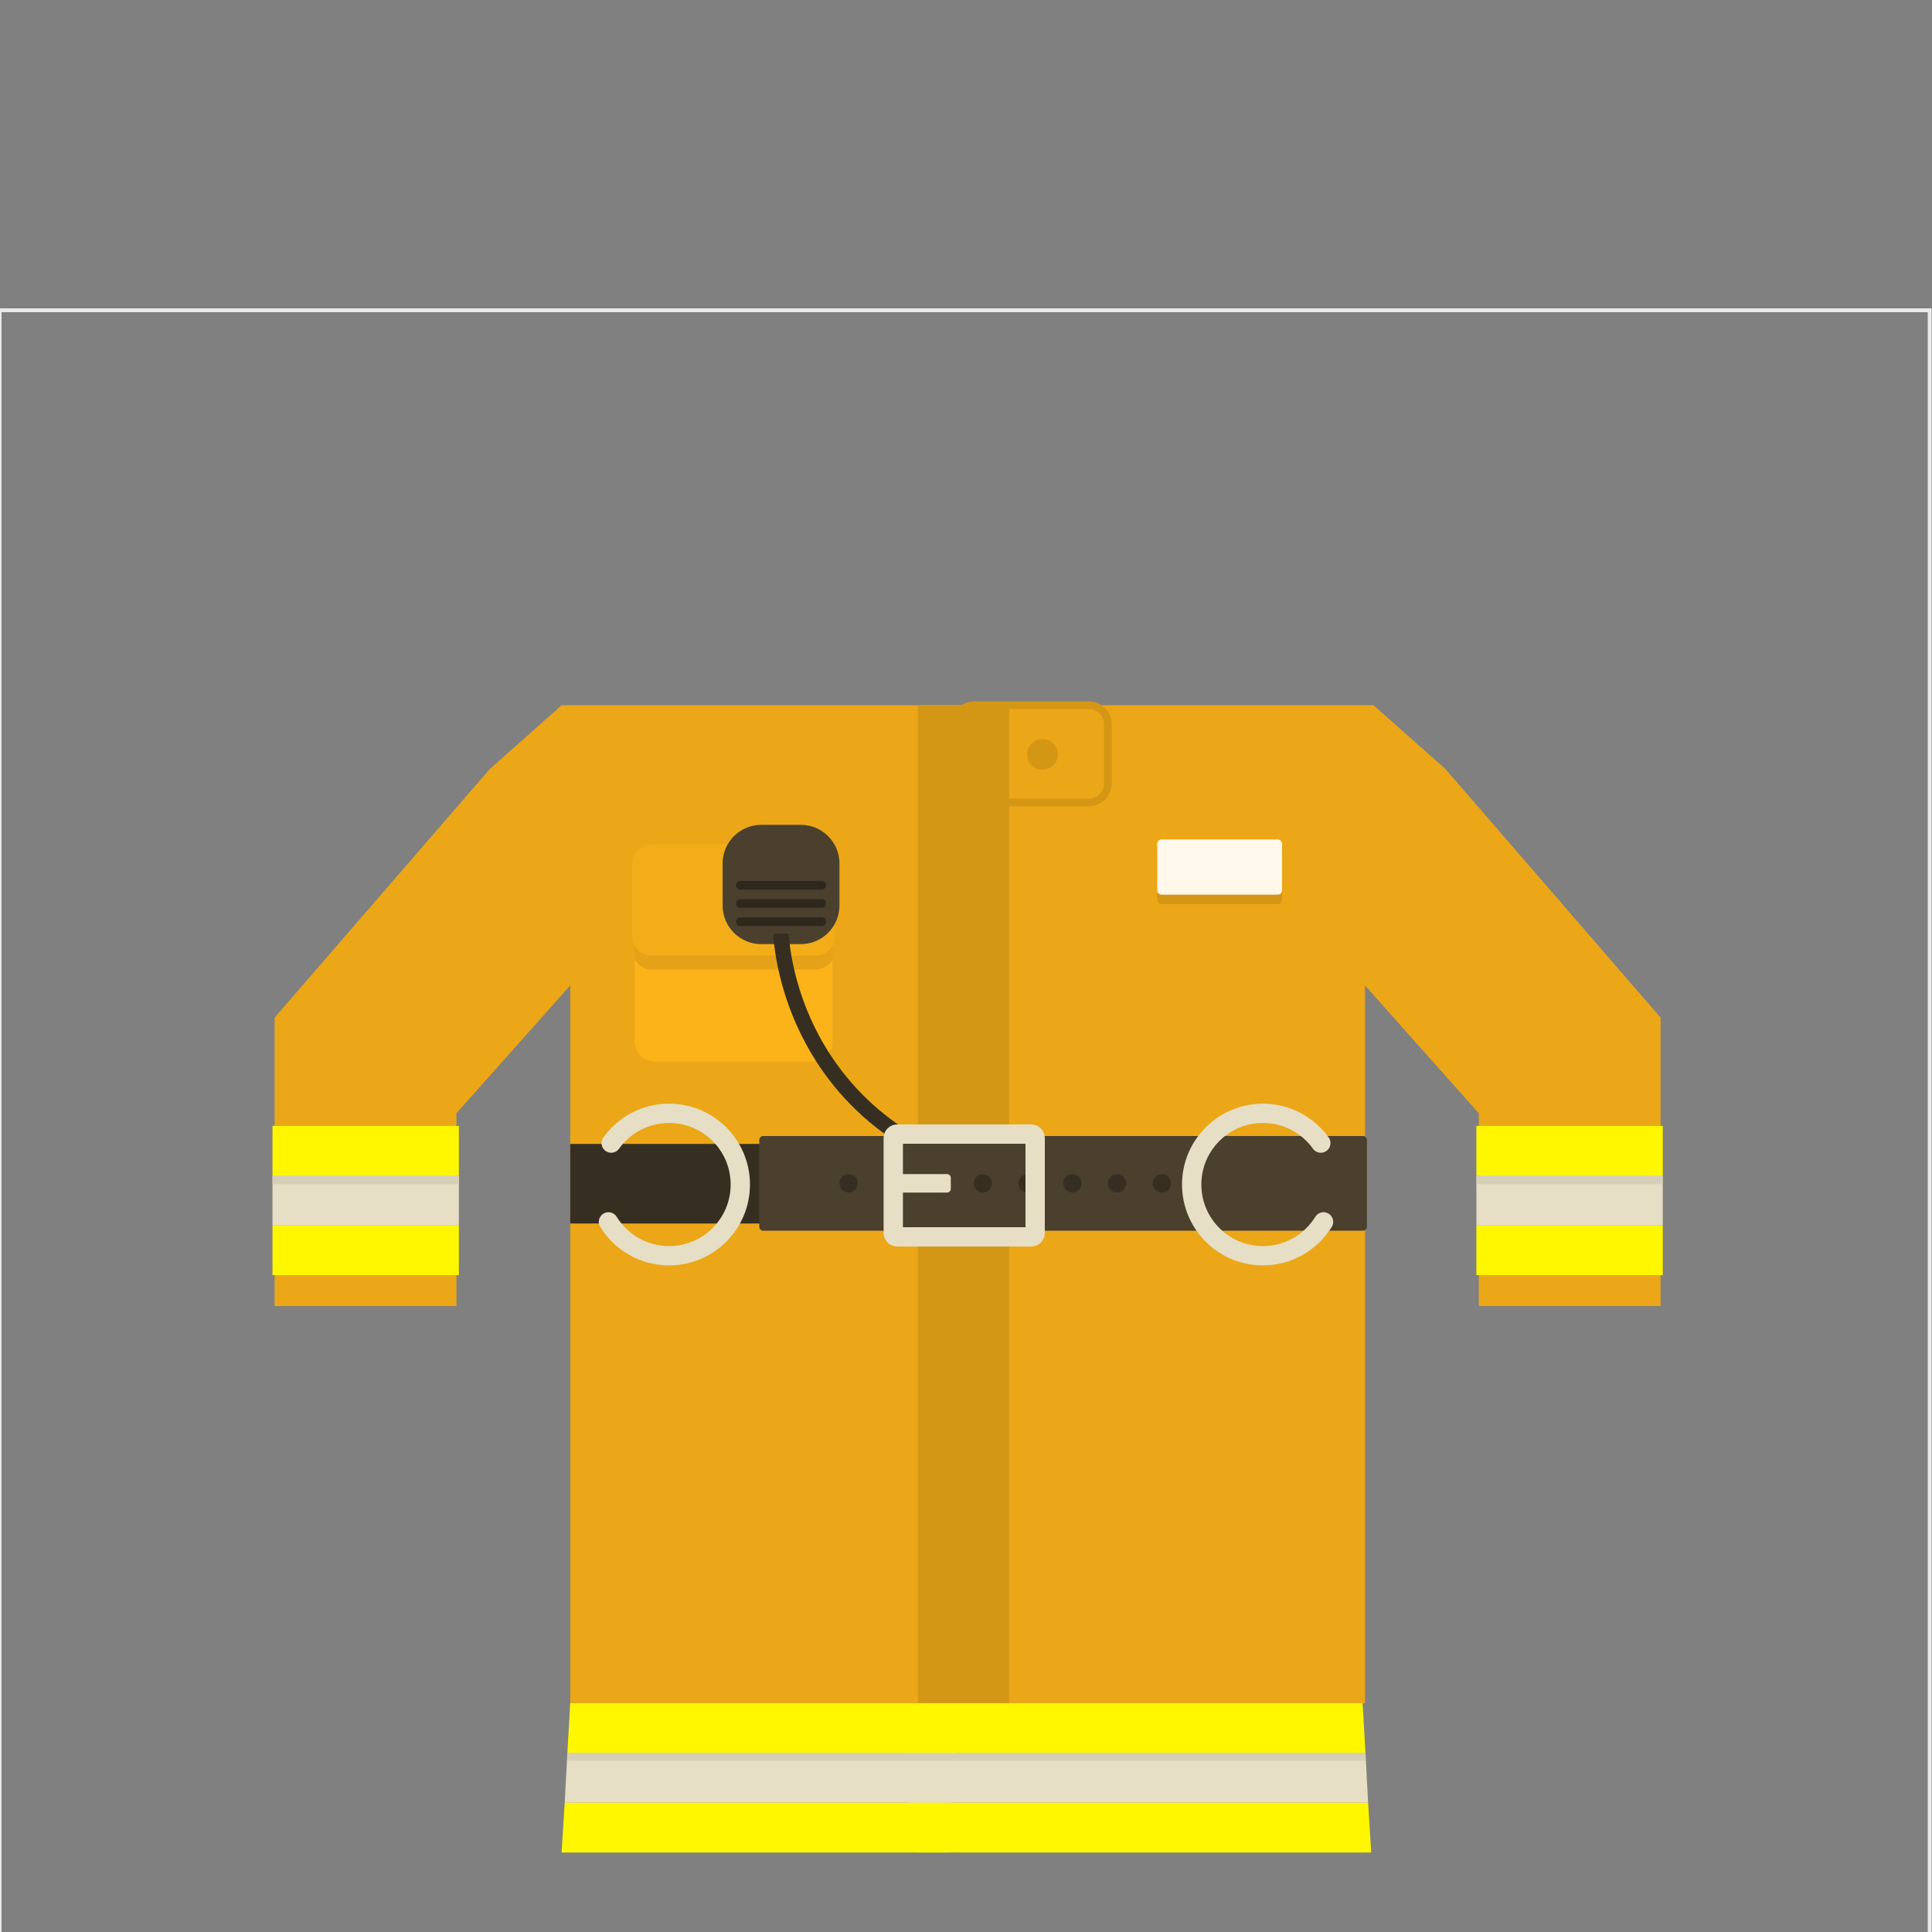 <?xml version="1.0" encoding="utf-8"?>
<!-- Generator: Adobe Illustrator 16.0.4, SVG Export Plug-In . SVG Version: 6.00 Build 0)  -->
<!DOCTYPE svg PUBLIC "-//W3C//DTD SVG 1.1//EN" "http://www.w3.org/Graphics/SVG/1.1/DTD/svg11.dtd">
<svg version="1.1" id="content" xmlns="http://www.w3.org/2000/svg" xmlns:xlink="http://www.w3.org/1999/xlink" x="0px" y="0px"
	 width="500px" height="500px" viewBox="0 0 500 500" enable-background="new 0 0 500 500" xml:space="preserve">
<rect x="0" y="0" width="500" height="500" fill="#808080" stroke="none"/>
<g id="bounds">
	<rect x="-0.1" y="80.3" fill="none" stroke="#EAEAEA" stroke-miterlimit="10" width="499.5" height="499.5"/>
</g>
<rect id="position" x="0.5" y="0.5" display="none" fill="none" stroke="#000000" width="499" height="499"/>
<g>
	<polygon fill="#EBA718" points="374.06,199.01 355.46,182.5 353.26,182.5 147.573,182.5 145.373,182.5 126.773,199.01 
		71.073,263.357 71.073,338.01 118.122,338.01 118.122,288.109 147.573,255.025 147.573,440.8 353.26,440.8 353.26,255.025 
		382.711,288.109 382.711,338.01 429.76,338.01 429.76,263.357 	"/>
	<g>
		<path fill="#D49715" d="M331.793,232.837c0,0.631-0.512,1.143-1.144,1.143h-30.008c-0.631,0-1.144-0.512-1.144-1.143v-12.003
			c0-0.631,0.512-1.143,1.144-1.143h30.008c0.632,0,1.144,0.512,1.144,1.143V232.837z"/>
		<path fill="#FFF8EB" d="M331.793,230.396c0,0.631-0.512,1.143-1.144,1.143h-30.008c-0.631,0-1.144-0.512-1.144-1.143v-12.003
			c0-0.631,0.512-1.143,1.144-1.143h30.008c0.632,0,1.144,0.512,1.144,1.143V230.396z"/>
		<path fill="#FCB31A" d="M215.444,269.503c0,2.886-2.339,5.224-5.224,5.224h-40.746c-2.885,0-5.224-2.338-5.224-5.224v-44.946
			c0-2.885,2.339-5.224,5.224-5.224h40.746c2.885,0,5.224,2.339,5.224,5.224V269.503z"/>
		<path opacity="0.5" fill="#CF9316" enable-background="new    " d="M168.604,222.067c-1.881,0-3.5,1.051-4.354,2.587v23.659
			c0.854,1.536,2.473,2.587,4.354,2.587h42.504c1.868,0,3.479-1.039,4.336-2.555v-23.723c-0.857-1.518-2.468-2.555-4.336-2.555
			H168.604z"/>
		<path fill="#F2AD19" d="M216.108,242.328c0,2.761-2.238,5-5,5h-42.504c-2.761,0-5-2.239-5-5v-18.833c0-2.761,2.239-5,5-5h42.504
			c2.762,0,5,2.239,5,5V242.328z"/>
		<path fill="none" stroke="#D49715" stroke-width="2" stroke-miterlimit="10" d="M286.725,202.691c0,2.761-2.238,5-5,5h-29.631
			c-2.762,0-5-2.239-5-5V187.5c0-2.761,2.239-5,5-5h29.631c2.762,0,5,2.239,5,5V202.691z"/>
		<rect x="237.533" y="182.5" fill="#D49715" width="23.634" height="258.3"/>
		<rect x="147.573" y="296.047" fill="#362F21" width="205.987" height="20.596"/>
		<path fill="#CF9315" d="M213.793,229.097c0-0.623-0.504-1.127-1.127-1.127h-21.067c-0.623,0-1.127,0.504-1.127,1.127l0,0
			c0,0.623,0.504,1.127,1.127,1.127h21.067C213.289,230.224,213.793,229.72,213.793,229.097L213.793,229.097z"/>
		<path fill="#CF9315" d="M213.793,233.816c0-0.623-0.504-1.127-1.127-1.127h-21.067c-0.623,0-1.127,0.504-1.127,1.127l0,0
			c0,0.623,0.504,1.127,1.127,1.127h21.067C213.289,234.943,213.793,234.439,213.793,233.816L213.793,233.816z"/>
		<path fill="#CF9315" d="M213.793,238.536c0-0.623-0.504-1.127-1.127-1.127h-21.067c-0.623,0-1.127,0.504-1.127,1.127l0,0
			c0,0.623,0.504,1.127,1.127,1.127h21.067C213.289,239.663,213.793,239.158,213.793,238.536L213.793,238.536z"/>
		<path fill="#4A402D" d="M217.25,234.34c0,5.523-4.478,10-10,10h-10.235c-5.522,0-10-4.477-10-10v-10.87c0-5.522,4.478-10,10-10
			h10.235c5.522,0,10,4.478,10,10V234.34z"/>
		<path fill="#2E281C" d="M213.793,229.097c0-0.623-0.504-1.127-1.127-1.127h-21.067c-0.623,0-1.127,0.504-1.127,1.127l0,0
			c0,0.623,0.504,1.127,1.127,1.127h21.067C213.289,230.224,213.793,229.72,213.793,229.097L213.793,229.097z"/>
		<path fill="#2E281C" d="M213.793,233.816c0-0.623-0.504-1.127-1.127-1.127h-21.067c-0.623,0-1.127,0.504-1.127,1.127l0,0
			c0,0.623,0.504,1.127,1.127,1.127h21.067C213.289,234.943,213.793,234.439,213.793,233.816L213.793,233.816z"/>
		<path fill="#2E281C" d="M213.793,238.536c0-0.623-0.504-1.127-1.127-1.127h-21.067c-0.623,0-1.127,0.504-1.127,1.127l0,0
			c0,0.623,0.504,1.127,1.127,1.127h21.067C213.289,239.663,213.793,239.158,213.793,238.536L213.793,238.536z"/>
		<path fill="none" stroke="#362F21" stroke-width="4" stroke-miterlimit="10" d="M202.132,241.65c0,0,1.696,66.995,89.343,66.995"
			/>
		<path fill="#4A402D" d="M353.76,317.5c0,0.553-0.447,1-1,1H197.5c-0.553,0-1-0.447-1-1V295c0-0.553,0.447-1,1-1h155.26
			c0.553,0,1,0.447,1,1V317.5z"/>
		<circle fill="#362F21" cx="219.625" cy="306.25" r="2.375"/>
		<circle fill="#362F21" cx="231.204" cy="306.25" r="2.375"/>
		<circle fill="#362F21" cx="242.783" cy="306.25" r="2.375"/>
		<circle fill="#362F21" cx="254.361" cy="306.25" r="2.375"/>
		<circle fill="#362F21" cx="265.941" cy="306.25" r="2.375"/>
		<circle fill="#362F21" cx="277.521" cy="306.25" r="2.375"/>
		<circle fill="#362F21" cx="289.1" cy="306.25" r="2.375"/>
		<circle fill="#362F21" cx="300.68" cy="306.25" r="2.375"/>
		<path fill="none" stroke="#E6DEC5" stroke-width="5" stroke-miterlimit="10" d="M267.898,294.5c0-0.553-0.447-1-1-1h-34.72
			c-0.552,0-1,0.447-1,1v24.598c0,0.553,0.448,1,1,1h34.72c0.553,0,1-0.447,1-1V294.5z"/>
		<path fill="#E6DEC5" d="M246.072,307.645c0,0.554-0.447,1-1,1h-13.826c-0.553,0-1-0.446-1-1v-2.787c0-0.553,0.447-1,1-1h13.826
			c0.553,0,1,0.447,1,1V307.645z"/>
		<path fill="none" stroke="#E6DEC5" stroke-width="5" stroke-linecap="round" stroke-miterlimit="10" d="M341.825,295.83
			c-3.345-4.664-8.812-7.703-14.987-7.702c-10.178,0-18.429,8.25-18.429,18.427c0,10.178,8.251,18.428,18.429,18.428
			c6.633,0,12.446-3.504,15.692-8.762"/>
		<path fill="none" stroke="#E6DEC5" stroke-width="5" stroke-linecap="round" stroke-miterlimit="10" d="M158.174,295.83
			c3.345-4.664,8.812-7.703,14.988-7.702c10.177,0,18.428,8.25,18.428,18.427c0,10.178-8.251,18.428-18.428,18.428
			c-6.634,0-12.447-3.504-15.693-8.762"/>
		<circle fill="#D49715" cx="269.793" cy="195.217" r="3.99"/>
	</g>
	<g>
		<polygon fill="#FFF700" points="247.506,453.675 146.829,453.675 147.573,440.8 248.704,440.8 		"/>
		<polygon fill="#E6DEC5" points="246.321,466.55 146.149,466.55 146.829,453.675 247.506,453.675 		"/>
		<polygon fill="#FFF700" points="245.114,479.425 145.344,479.425 146.149,466.55 246.321,466.55 		"/>
		<polygon fill="#D6CFB7" points="247.318,455.698 146.829,455.698 146.829,453.675 247.506,453.675 		"/>
	</g>
	<g>
		<polygon fill="#FFF700" points="234.193,453.675 353.39,453.675 352.646,440.8 229.193,440.8 		"/>
		<polygon fill="#E6DEC5" points="235.379,466.55 354.069,466.55 353.39,453.675 234.193,453.675 		"/>
		<polygon fill="#FFF700" points="236.586,479.425 354.873,479.425 354.069,466.55 235.379,466.55 		"/>
		<polygon fill="#D6CFB7" points="234.383,455.698 353.39,455.698 353.39,453.675 234.193,453.675 		"/>
	</g>
	<rect x="70.521" y="291.385" fill="#FFF700" width="48.238" height="12.875"/>
	<rect x="70.521" y="304.26" fill="#E6DEC5" width="48.238" height="12.875"/>
	<rect x="70.521" y="317.135" fill="#FFF700" width="48.238" height="12.875"/>
	<rect x="70.521" y="304.447" fill="#D6CFB7" width="48.238" height="2.021"/>
	<rect x="382.088" y="291.385" fill="#FFF700" width="48.236" height="12.875"/>
	<rect x="382.088" y="304.26" fill="#E6DEC5" width="48.236" height="12.875"/>
	<rect x="382.088" y="317.135" fill="#FFF700" width="48.236" height="12.875"/>
	<rect x="382.088" y="304.447" fill="#D6CFB7" width="48.236" height="2.021"/>
</g>
</svg>
